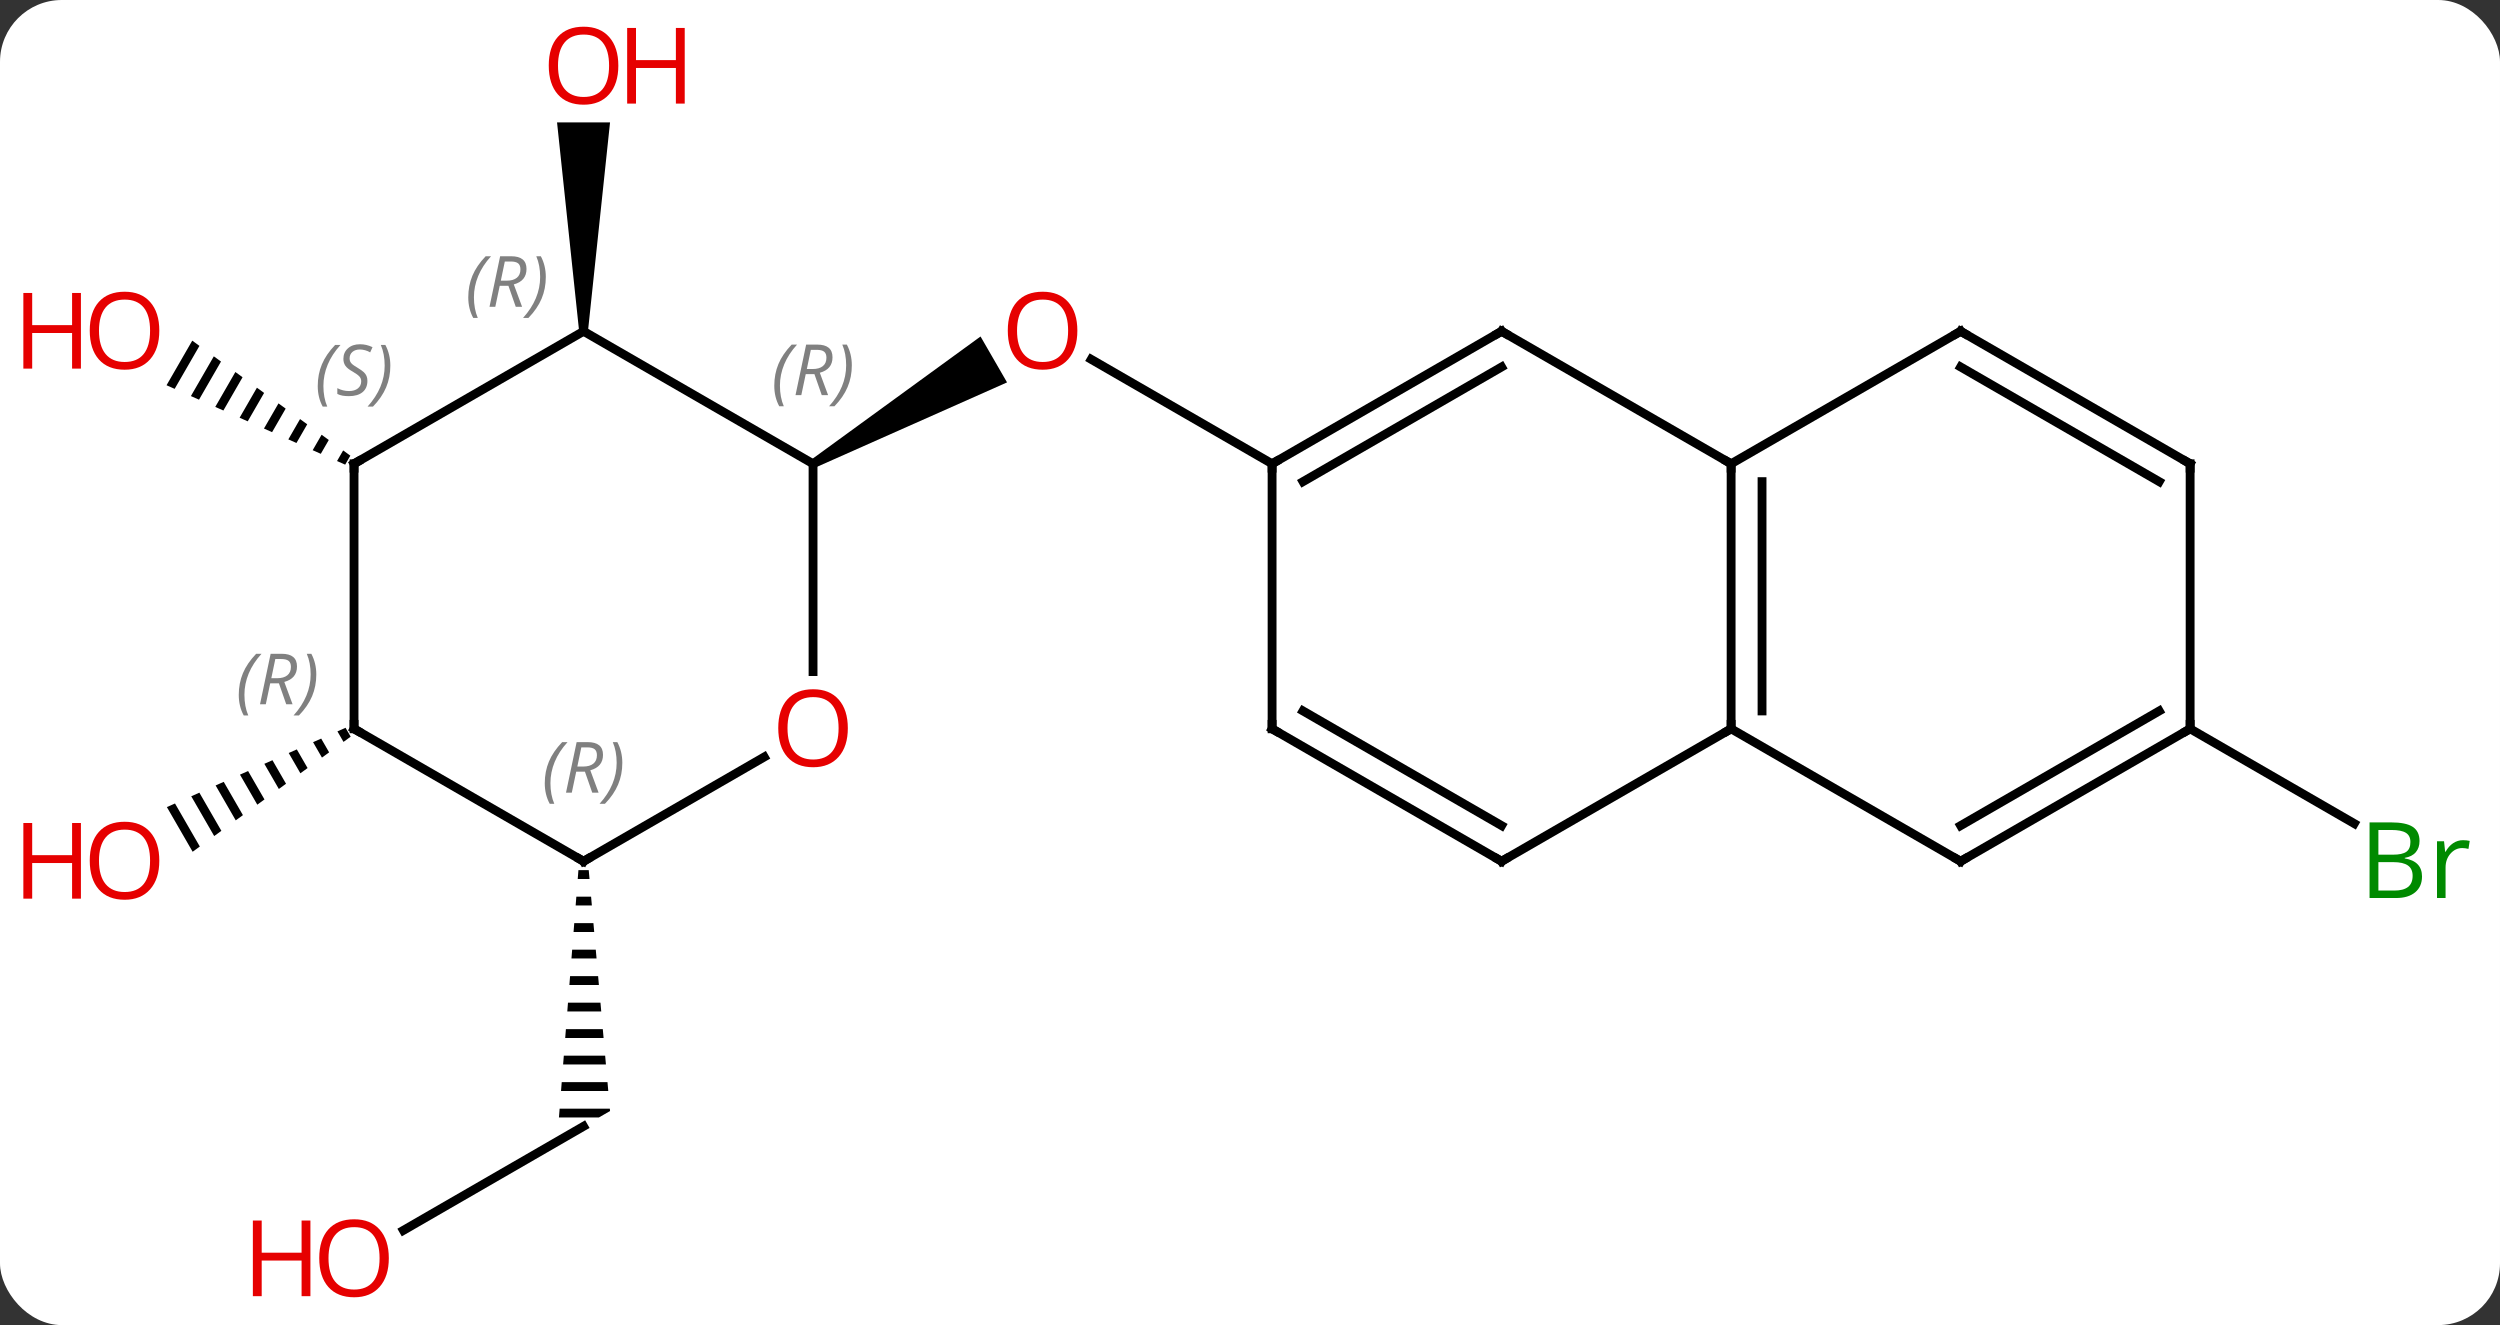 <svg width="283" viewBox="0 0 283 150" style="fill-opacity:1; color-rendering:auto; color-interpolation:auto; text-rendering:auto; stroke:black; stroke-linecap:square; stroke-miterlimit:10; shape-rendering:auto; stroke-opacity:1; fill:black; stroke-dasharray:none; font-weight:normal; stroke-width:1; font-family:'Open Sans'; font-style:normal; stroke-linejoin:miter; font-size:12; stroke-dashoffset:0; image-rendering:auto;" height="150" class="cas-substance-image" xmlns:xlink="http://www.w3.org/1999/xlink" xmlns="http://www.w3.org/2000/svg"><rect x="0" y="0" width="283" height="150" fill="#333333" stroke="none"/><svg class="cas-substance-single-component"><rect y="0" x="0" width="283" stroke="none" ry="7" rx="7" height="150" fill="white" class="cas-substance-group"/><svg y="0" x="0" width="283" viewBox="0 0 283 150" style="fill:black;" height="150" class="cas-substance-single-component-image"><svg><g><g transform="translate(144,75)" style="text-rendering:geometricPrecision; color-rendering:optimizeQuality; color-interpolation:linearRGB; stroke-linecap:butt; image-rendering:optimizeQuality;"><line y2="-22.5" y1="-34.321" x2="0" x1="-20.475" style="fill:none;"/><path style="stroke:none;" d="M-51.713 -22.067 L-52.213 -22.933 L-33.003 -36.91 L-30.003 -31.713 Z"/><line y2="7.5" y1="18.227" x2="103.923" x1="122.502" style="fill:none;"/><path style="stroke:none;" d="M-77.443 -37.5 L-78.443 -37.5 L-80.943 -61.148 L-74.943 -61.148 Z"/><line y2="64.274" y1="52.5" x2="-98.335" x1="-77.943" style="fill:none;"/><path style="stroke:none;" d="M-78.522 23.5 L-78.601 24.5 L-77.266 24.5 L-77.355 23.5 ZM-78.758 26.5 L-78.837 27.5 L-77.001 27.5 L-77.089 26.5 ZM-78.995 29.5 L-79.073 30.5 L-76.736 30.5 L-76.824 29.5 ZM-79.231 32.5 L-79.31 33.5 L-76.47 33.5 L-76.559 32.5 ZM-79.467 35.5 L-79.546 36.5 L-76.205 36.5 L-76.293 35.5 ZM-79.704 38.5 L-79.782 39.5 L-75.939 39.5 L-76.028 38.5 ZM-79.94 41.5 L-80.019 42.5 L-75.674 42.5 L-75.763 41.5 ZM-80.176 44.5 L-80.255 45.5 L-75.409 45.5 L-75.497 44.5 ZM-80.413 47.5 L-80.491 48.5 L-75.144 48.5 L-75.232 47.5 ZM-80.649 50.5 L-80.728 51.5 L-76.211 51.5 L-74.943 50.768 L-74.967 50.5 Z"/><path style="stroke:none;" d="M-122.237 -36.439 L-125.148 -31.39 L-125.148 -31.39 L-124.229 -30.982 L-121.423 -35.847 L-121.423 -35.847 L-122.237 -36.439 ZM-119.796 -34.663 L-122.391 -30.165 L-121.472 -29.756 L-121.472 -29.756 L-118.983 -34.072 L-119.796 -34.663 ZM-117.356 -32.888 L-119.633 -28.939 L-118.714 -28.53 L-116.543 -32.296 L-116.543 -32.296 L-117.356 -32.888 ZM-114.916 -31.113 L-116.876 -27.713 L-116.876 -27.713 L-115.957 -27.305 L-114.102 -30.521 L-114.916 -31.113 ZM-112.475 -29.337 L-114.119 -26.488 L-113.2 -26.079 L-113.2 -26.079 L-111.662 -28.745 L-112.475 -29.337 ZM-110.035 -27.562 L-111.361 -25.262 L-110.442 -24.854 L-109.222 -26.97 L-110.035 -27.562 ZM-107.595 -25.786 L-108.604 -24.037 L-108.604 -24.037 L-107.685 -23.628 L-106.781 -25.195 L-106.781 -25.195 L-107.595 -25.786 ZM-105.155 -24.011 L-105.847 -22.811 L-105.847 -22.811 L-104.927 -22.402 L-104.341 -23.419 L-104.341 -23.419 L-105.155 -24.011 Z"/><path style="stroke:none;" d="M-104.884 7.383 L-105.803 7.791 L-105.116 8.983 L-104.302 8.391 L-104.884 7.383 ZM-107.642 8.607 L-108.561 9.015 L-108.561 9.015 L-107.555 10.76 L-106.742 10.168 L-106.742 10.168 L-107.642 8.607 ZM-110.4 9.832 L-111.319 10.24 L-109.995 12.537 L-109.182 11.944 L-110.4 9.832 ZM-113.158 11.056 L-114.077 11.464 L-112.435 14.313 L-111.621 13.721 L-113.158 11.056 ZM-115.916 12.281 L-116.835 12.689 L-114.874 16.09 L-114.061 15.497 L-115.916 12.281 ZM-118.674 13.505 L-119.593 13.913 L-117.314 17.866 L-116.501 17.274 L-118.674 13.505 ZM-121.432 14.73 L-122.351 15.138 L-119.754 19.642 L-119.754 19.642 L-118.94 19.05 L-121.432 14.73 ZM-124.19 15.954 L-125.109 16.362 L-122.193 21.419 L-121.38 20.827 L-121.38 20.827 L-124.19 15.954 Z"/><line y2="7.5" y1="-22.5" x2="51.963" x1="51.963" style="fill:none;"/><line y2="5.479" y1="-20.479" x2="55.463" x1="55.463" style="fill:none;"/><line y2="-37.5" y1="-22.5" x2="25.98" x1="51.963" style="fill:none;"/><line y2="-37.5" y1="-22.5" x2="77.943" x1="51.963" style="fill:none;"/><line y2="22.5" y1="7.5" x2="25.98" x1="51.963" style="fill:none;"/><line y2="22.5" y1="7.5" x2="77.943" x1="51.963" style="fill:none;"/><line y2="-22.5" y1="-37.5" x2="0" x1="25.98" style="fill:none;"/><line y2="-20.479" y1="-33.459" x2="3.5" x1="25.98" style="fill:none;"/><line y2="-22.5" y1="-37.5" x2="103.923" x1="77.943" style="fill:none;"/><line y2="-20.479" y1="-33.459" x2="100.423" x1="77.943" style="fill:none;"/><line y2="7.5" y1="22.5" x2="0" x1="25.98" style="fill:none;"/><line y2="5.479" y1="18.459" x2="3.5" x1="25.98" style="fill:none;"/><line y2="7.5" y1="22.5" x2="103.923" x1="77.943" style="fill:none;"/><line y2="5.479" y1="18.459" x2="100.423" x1="77.943" style="fill:none;"/><line y2="7.5" y1="-22.5" x2="0" x1="0" style="fill:none;"/><line y2="7.5" y1="-22.5" x2="103.923" x1="103.923" style="fill:none;"/><line y2="1.023" y1="-22.5" x2="-51.963" x1="-51.963" style="fill:none;"/><line y2="-37.5" y1="-22.5" x2="-77.943" x1="-51.963" style="fill:none;"/><line y2="22.5" y1="10.689" x2="-77.943" x1="-57.486" style="fill:none;"/><line y2="-22.5" y1="-37.5" x2="-103.923" x1="-77.943" style="fill:none;"/><line y2="7.5" y1="22.5" x2="-103.923" x1="-77.943" style="fill:none;"/><line y2="7.5" y1="-22.5" x2="-103.923" x1="-103.923" style="fill:none;"/></g><g transform="translate(144,75)" style="fill:rgb(230,0,0); text-rendering:geometricPrecision; color-rendering:optimizeQuality; image-rendering:optimizeQuality; font-family:'Open Sans'; stroke:rgb(230,0,0); color-interpolation:linearRGB;"><path style="stroke:none;" d="M-22.043 -37.57 Q-22.043 -35.508 -23.082 -34.328 Q-24.121 -33.148 -25.964 -33.148 Q-27.855 -33.148 -28.886 -34.312 Q-29.918 -35.477 -29.918 -37.586 Q-29.918 -39.68 -28.886 -40.828 Q-27.855 -41.977 -25.964 -41.977 Q-24.105 -41.977 -23.074 -40.805 Q-22.043 -39.633 -22.043 -37.57 ZM-28.871 -37.57 Q-28.871 -35.836 -28.128 -34.93 Q-27.386 -34.023 -25.964 -34.023 Q-24.543 -34.023 -23.816 -34.922 Q-23.089 -35.82 -23.089 -37.57 Q-23.089 -39.305 -23.816 -40.195 Q-24.543 -41.086 -25.964 -41.086 Q-27.386 -41.086 -28.128 -40.188 Q-28.871 -39.289 -28.871 -37.57 Z"/><path style="fill:rgb(0,138,0); stroke:none;" d="M124.234 18.094 L126.656 18.094 Q128.359 18.094 129.125 18.602 Q129.89 19.109 129.89 20.203 Q129.89 20.969 129.468 21.469 Q129.047 21.969 128.218 22.109 L128.218 22.172 Q130.172 22.5 130.172 24.219 Q130.172 25.359 129.398 26.008 Q128.625 26.656 127.234 26.656 L124.234 26.656 L124.234 18.094 ZM125.234 21.75 L126.875 21.75 Q127.937 21.75 128.398 21.422 Q128.859 21.094 128.859 20.312 Q128.859 19.594 128.343 19.273 Q127.828 18.953 126.703 18.953 L125.234 18.953 L125.234 21.75 ZM125.234 22.594 L125.234 25.812 L127.031 25.812 Q128.062 25.812 128.586 25.406 Q129.109 25 129.109 24.141 Q129.109 23.344 128.57 22.969 Q128.031 22.594 126.937 22.594 L125.234 22.594 ZM134.806 20.109 Q135.228 20.109 135.572 20.188 L135.431 21.094 Q135.041 21 134.728 21 Q133.947 21 133.392 21.633 Q132.838 22.266 132.838 23.203 L132.838 26.656 L131.869 26.656 L131.869 20.234 L132.666 20.234 L132.791 21.422 L132.838 21.422 Q133.181 20.797 133.689 20.453 Q134.197 20.109 134.806 20.109 Z"/><path style="stroke:none;" d="M-74.005 -67.57 Q-74.005 -65.508 -75.045 -64.328 Q-76.084 -63.148 -77.927 -63.148 Q-79.818 -63.148 -80.849 -64.312 Q-81.88 -65.477 -81.88 -67.586 Q-81.88 -69.68 -80.849 -70.828 Q-79.818 -71.977 -77.927 -71.977 Q-76.068 -71.977 -75.037 -70.805 Q-74.005 -69.633 -74.005 -67.57 ZM-80.834 -67.57 Q-80.834 -65.836 -80.091 -64.93 Q-79.349 -64.023 -77.927 -64.023 Q-76.505 -64.023 -75.779 -64.922 Q-75.052 -65.82 -75.052 -67.57 Q-75.052 -69.305 -75.779 -70.195 Q-76.505 -71.086 -77.927 -71.086 Q-79.349 -71.086 -80.091 -70.188 Q-80.834 -69.289 -80.834 -67.57 Z"/><path style="stroke:none;" d="M-66.49 -63.273 L-67.49 -63.273 L-67.49 -67.305 L-72.005 -67.305 L-72.005 -63.273 L-73.005 -63.273 L-73.005 -71.836 L-72.005 -71.836 L-72.005 -68.195 L-67.49 -68.195 L-67.49 -71.836 L-66.49 -71.836 L-66.49 -63.273 Z"/><path style="stroke:none;" d="M-99.986 67.43 Q-99.986 69.492 -101.025 70.672 Q-102.064 71.852 -103.907 71.852 Q-105.798 71.852 -106.829 70.688 Q-107.861 69.523 -107.861 67.414 Q-107.861 65.32 -106.829 64.172 Q-105.798 63.023 -103.907 63.023 Q-102.048 63.023 -101.017 64.195 Q-99.986 65.367 -99.986 67.43 ZM-106.814 67.43 Q-106.814 69.164 -106.071 70.07 Q-105.329 70.977 -103.907 70.977 Q-102.486 70.977 -101.759 70.078 Q-101.032 69.18 -101.032 67.43 Q-101.032 65.695 -101.759 64.805 Q-102.486 63.914 -103.907 63.914 Q-105.329 63.914 -106.071 64.812 Q-106.814 65.711 -106.814 67.43 Z"/><path style="stroke:none;" d="M-108.861 71.727 L-109.861 71.727 L-109.861 67.695 L-114.376 67.695 L-114.376 71.727 L-115.376 71.727 L-115.376 63.164 L-114.376 63.164 L-114.376 66.805 L-109.861 66.805 L-109.861 63.164 L-108.861 63.164 L-108.861 71.727 Z"/><path style="stroke:none;" d="M-125.966 -37.57 Q-125.966 -35.508 -127.005 -34.328 Q-128.044 -33.148 -129.887 -33.148 Q-131.778 -33.148 -132.809 -34.312 Q-133.84 -35.477 -133.84 -37.586 Q-133.84 -39.68 -132.809 -40.828 Q-131.778 -41.977 -129.887 -41.977 Q-128.028 -41.977 -126.997 -40.805 Q-125.966 -39.633 -125.966 -37.57 ZM-132.794 -37.57 Q-132.794 -35.836 -132.051 -34.93 Q-131.309 -34.023 -129.887 -34.023 Q-128.465 -34.023 -127.739 -34.922 Q-127.012 -35.82 -127.012 -37.57 Q-127.012 -39.305 -127.739 -40.195 Q-128.465 -41.086 -129.887 -41.086 Q-131.309 -41.086 -132.051 -40.188 Q-132.794 -39.289 -132.794 -37.57 Z"/><path style="stroke:none;" d="M-134.84 -33.273 L-135.84 -33.273 L-135.84 -37.305 L-140.356 -37.305 L-140.356 -33.273 L-141.356 -33.273 L-141.356 -41.836 L-140.356 -41.836 L-140.356 -38.195 L-135.84 -38.195 L-135.84 -41.836 L-134.84 -41.836 L-134.84 -33.273 Z"/><path style="stroke:none;" d="M-125.966 22.43 Q-125.966 24.492 -127.005 25.672 Q-128.044 26.852 -129.887 26.852 Q-131.778 26.852 -132.809 25.688 Q-133.84 24.523 -133.84 22.414 Q-133.84 20.32 -132.809 19.172 Q-131.778 18.023 -129.887 18.023 Q-128.028 18.023 -126.997 19.195 Q-125.966 20.367 -125.966 22.43 ZM-132.794 22.43 Q-132.794 24.164 -132.051 25.07 Q-131.309 25.977 -129.887 25.977 Q-128.465 25.977 -127.739 25.078 Q-127.012 24.18 -127.012 22.43 Q-127.012 20.695 -127.739 19.805 Q-128.465 18.914 -129.887 18.914 Q-131.309 18.914 -132.051 19.812 Q-132.794 20.711 -132.794 22.43 Z"/><path style="stroke:none;" d="M-134.84 26.727 L-135.84 26.727 L-135.84 22.695 L-140.356 22.695 L-140.356 26.727 L-141.356 26.727 L-141.356 18.164 L-140.356 18.164 L-140.356 21.805 L-135.84 21.805 L-135.84 18.164 L-134.84 18.164 L-134.84 26.727 Z"/></g><g transform="translate(144,75)" style="stroke-linecap:butt; text-rendering:geometricPrecision; color-rendering:optimizeQuality; image-rendering:optimizeQuality; font-family:'Open Sans'; color-interpolation:linearRGB; stroke-miterlimit:5;"><path style="fill:none;" d="M51.963 -22 L51.963 -22.5 L51.53 -22.75"/><path style="fill:none;" d="M51.963 7 L51.963 7.5 L51.53 7.75"/><path style="fill:none;" d="M26.413 -37.25 L25.98 -37.5 L25.547 -37.25"/><path style="fill:none;" d="M77.51 -37.25 L77.943 -37.5 L78.376 -37.25"/><path style="fill:none;" d="M26.413 22.25 L25.98 22.5 L25.547 22.25"/><path style="fill:none;" d="M77.51 22.25 L77.943 22.5 L78.376 22.25"/><path style="fill:none;" d="M0.433 -22.75 L0 -22.5 L-0 -22"/><path style="fill:none;" d="M103.49 -22.75 L103.923 -22.5 L103.923 -22"/><path style="fill:none;" d="M0.433 7.75 L0 7.5 L0 7"/><path style="fill:none;" d="M103.49 7.75 L103.923 7.5 L103.923 7"/></g><g transform="translate(144,75)" style="stroke-linecap:butt; font-size:8.4px; fill:gray; text-rendering:geometricPrecision; image-rendering:optimizeQuality; color-rendering:optimizeQuality; font-family:'Open Sans'; font-style:italic; stroke:gray; color-interpolation:linearRGB; stroke-miterlimit:5;"><path style="stroke:none;" d="M-56.351 -31.336 Q-56.351 -32.664 -55.883 -33.789 Q-55.414 -34.914 -54.383 -35.992 L-53.773 -35.992 Q-54.742 -34.93 -55.226 -33.758 Q-55.711 -32.586 -55.711 -31.352 Q-55.711 -30.023 -55.273 -29.008 L-55.789 -29.008 Q-56.351 -30.039 -56.351 -31.336 ZM-52.791 -32.648 L-53.291 -30.273 L-53.948 -30.273 L-52.745 -35.992 L-51.495 -35.992 Q-49.76 -35.992 -49.76 -34.555 Q-49.76 -33.195 -51.198 -32.805 L-50.26 -30.273 L-50.979 -30.273 L-51.807 -32.648 L-52.791 -32.648 ZM-52.213 -35.398 Q-52.604 -33.477 -52.666 -33.227 L-52.01 -33.227 Q-51.26 -33.227 -50.854 -33.555 Q-50.448 -33.883 -50.448 -34.508 Q-50.448 -34.977 -50.705 -35.188 Q-50.963 -35.398 -51.557 -35.398 L-52.213 -35.398 ZM-47.574 -33.648 Q-47.574 -32.32 -48.051 -31.188 Q-48.527 -30.055 -49.543 -29.008 L-50.152 -29.008 Q-48.215 -31.164 -48.215 -33.648 Q-48.215 -34.977 -48.652 -35.992 L-48.137 -35.992 Q-47.574 -34.93 -47.574 -33.648 Z"/></g><g transform="translate(144,75)" style="stroke-linecap:butt; fill:rgb(230,0,0); text-rendering:geometricPrecision; color-rendering:optimizeQuality; image-rendering:optimizeQuality; font-family:'Open Sans'; stroke:rgb(230,0,0); color-interpolation:linearRGB; stroke-miterlimit:5;"><path style="stroke:none;" d="M-48.026 7.43 Q-48.026 9.492 -49.065 10.672 Q-50.104 11.852 -51.947 11.852 Q-53.838 11.852 -54.869 10.688 Q-55.901 9.523 -55.901 7.414 Q-55.901 5.32 -54.869 4.172 Q-53.838 3.023 -51.947 3.023 Q-50.088 3.023 -49.057 4.195 Q-48.026 5.367 -48.026 7.43 ZM-54.854 7.43 Q-54.854 9.164 -54.111 10.07 Q-53.369 10.977 -51.947 10.977 Q-50.526 10.977 -49.799 10.078 Q-49.072 9.18 -49.072 7.43 Q-49.072 5.695 -49.799 4.805 Q-50.526 3.914 -51.947 3.914 Q-53.369 3.914 -54.111 4.812 Q-54.854 5.711 -54.854 7.43 Z"/></g><g transform="translate(144,75)" style="stroke-linecap:butt; font-size:8.4px; fill:gray; text-rendering:geometricPrecision; image-rendering:optimizeQuality; color-rendering:optimizeQuality; font-family:'Open Sans'; font-style:italic; stroke:gray; color-interpolation:linearRGB; stroke-miterlimit:5;"><path style="stroke:none;" d="M-90.992 -41.336 Q-90.992 -42.664 -90.523 -43.789 Q-90.054 -44.914 -89.023 -45.992 L-88.414 -45.992 Q-89.382 -44.93 -89.867 -43.758 Q-90.351 -42.586 -90.351 -41.352 Q-90.351 -40.023 -89.914 -39.008 L-90.429 -39.008 Q-90.992 -40.039 -90.992 -41.336 ZM-87.432 -42.648 L-87.932 -40.273 L-88.588 -40.273 L-87.385 -45.992 L-86.135 -45.992 Q-84.4 -45.992 -84.4 -44.555 Q-84.4 -43.195 -85.838 -42.805 L-84.9 -40.273 L-85.619 -40.273 L-86.447 -42.648 L-87.432 -42.648 ZM-86.854 -45.398 Q-87.244 -43.477 -87.307 -43.227 L-86.65 -43.227 Q-85.9 -43.227 -85.494 -43.555 Q-85.088 -43.883 -85.088 -44.508 Q-85.088 -44.977 -85.346 -45.188 Q-85.604 -45.398 -86.197 -45.398 L-86.854 -45.398 ZM-82.215 -43.648 Q-82.215 -42.32 -82.691 -41.188 Q-83.168 -40.055 -84.183 -39.008 L-84.793 -39.008 Q-82.855 -41.164 -82.855 -43.648 Q-82.855 -44.977 -83.293 -45.992 L-82.777 -45.992 Q-82.215 -44.93 -82.215 -43.648 Z"/><path style="fill:none; stroke:black;" d="M-77.51 22.25 L-77.943 22.5 L-78.376 22.25"/><path style="stroke:none;" d="M-82.332 13.664 Q-82.332 12.336 -81.863 11.211 Q-81.394 10.086 -80.363 9.008 L-79.754 9.008 Q-80.722 10.07 -81.207 11.242 Q-81.691 12.414 -81.691 13.648 Q-81.691 14.977 -81.254 15.992 L-81.769 15.992 Q-82.332 14.961 -82.332 13.664 ZM-78.772 12.352 L-79.272 14.727 L-79.928 14.727 L-78.725 9.008 L-77.475 9.008 Q-75.74 9.008 -75.74 10.445 Q-75.74 11.805 -77.178 12.195 L-76.24 14.727 L-76.959 14.727 L-77.787 12.352 L-78.772 12.352 ZM-78.194 9.602 Q-78.584 11.523 -78.647 11.773 L-77.99 11.773 Q-77.24 11.773 -76.834 11.445 Q-76.428 11.117 -76.428 10.492 Q-76.428 10.023 -76.686 9.812 Q-76.944 9.602 -77.537 9.602 L-78.194 9.602 ZM-73.554 11.352 Q-73.554 12.68 -74.031 13.812 Q-74.507 14.945 -75.523 15.992 L-76.132 15.992 Q-74.195 13.836 -74.195 11.352 Q-74.195 10.023 -74.632 9.008 L-74.117 9.008 Q-73.554 10.07 -73.554 11.352 Z"/><path style="fill:none; stroke:black;" d="M-103.49 -22.75 L-103.923 -22.5 L-103.923 -22"/><path style="stroke:none;" d="M-108.031 -31.297 Q-108.031 -32.625 -107.563 -33.75 Q-107.094 -34.875 -106.063 -35.953 L-105.453 -35.953 Q-106.422 -34.891 -106.906 -33.719 Q-107.391 -32.547 -107.391 -31.312 Q-107.391 -29.984 -106.953 -28.969 L-107.469 -28.969 Q-108.031 -30 -108.031 -31.297 ZM-102.409 -31.891 Q-102.409 -31.062 -102.956 -30.609 Q-103.503 -30.156 -104.503 -30.156 Q-104.909 -30.156 -105.222 -30.211 Q-105.534 -30.266 -105.815 -30.406 L-105.815 -31.062 Q-105.19 -30.734 -104.487 -30.734 Q-103.862 -30.734 -103.487 -31.031 Q-103.112 -31.328 -103.112 -31.844 Q-103.112 -32.156 -103.315 -32.383 Q-103.518 -32.609 -104.081 -32.938 Q-104.675 -33.266 -104.901 -33.594 Q-105.128 -33.922 -105.128 -34.375 Q-105.128 -35.109 -104.612 -35.57 Q-104.097 -36.031 -103.253 -36.031 Q-102.878 -36.031 -102.542 -35.953 Q-102.206 -35.875 -101.831 -35.703 L-102.097 -35.109 Q-102.347 -35.266 -102.667 -35.352 Q-102.987 -35.438 -103.253 -35.438 Q-103.784 -35.438 -104.104 -35.164 Q-104.425 -34.891 -104.425 -34.422 Q-104.425 -34.219 -104.354 -34.07 Q-104.284 -33.922 -104.143 -33.789 Q-104.003 -33.656 -103.581 -33.406 Q-103.018 -33.062 -102.815 -32.867 Q-102.612 -32.672 -102.51 -32.438 Q-102.409 -32.203 -102.409 -31.891 ZM-99.814 -33.609 Q-99.814 -32.281 -100.291 -31.148 Q-100.768 -30.016 -101.783 -28.969 L-102.393 -28.969 Q-100.455 -31.125 -100.455 -33.609 Q-100.455 -34.938 -100.893 -35.953 L-100.377 -35.953 Q-99.814 -34.891 -99.814 -33.609 Z"/><path style="fill:none; stroke:black;" d="M-103.49 7.75 L-103.923 7.5 L-103.923 7"/><path style="stroke:none;" d="M-116.972 3.664 Q-116.972 2.336 -116.503 1.211 Q-116.034 0.086 -115.003 -0.992 L-114.394 -0.992 Q-115.362 0.07 -115.847 1.242 Q-116.331 2.414 -116.331 3.648 Q-116.331 4.976 -115.894 5.992 L-116.409 5.992 Q-116.972 4.961 -116.972 3.664 ZM-113.412 2.352 L-113.912 4.726 L-114.568 4.726 L-113.365 -0.992 L-112.115 -0.992 Q-110.38 -0.992 -110.38 0.445 Q-110.38 1.805 -111.818 2.195 L-110.88 4.726 L-111.599 4.726 L-112.427 2.352 L-113.412 2.352 ZM-112.834 -0.399 Q-113.224 1.523 -113.287 1.773 L-112.63 1.773 Q-111.88 1.773 -111.474 1.445 Q-111.068 1.117 -111.068 0.492 Q-111.068 0.023 -111.326 -0.188 Q-111.584 -0.399 -112.177 -0.399 L-112.834 -0.399 ZM-108.195 1.351 Q-108.195 2.68 -108.671 3.812 Q-109.148 4.945 -110.163 5.992 L-110.773 5.992 Q-108.835 3.836 -108.835 1.351 Q-108.835 0.023 -109.273 -0.992 L-108.757 -0.992 Q-108.195 0.07 -108.195 1.351 Z"/></g></g></svg></svg></svg></svg>